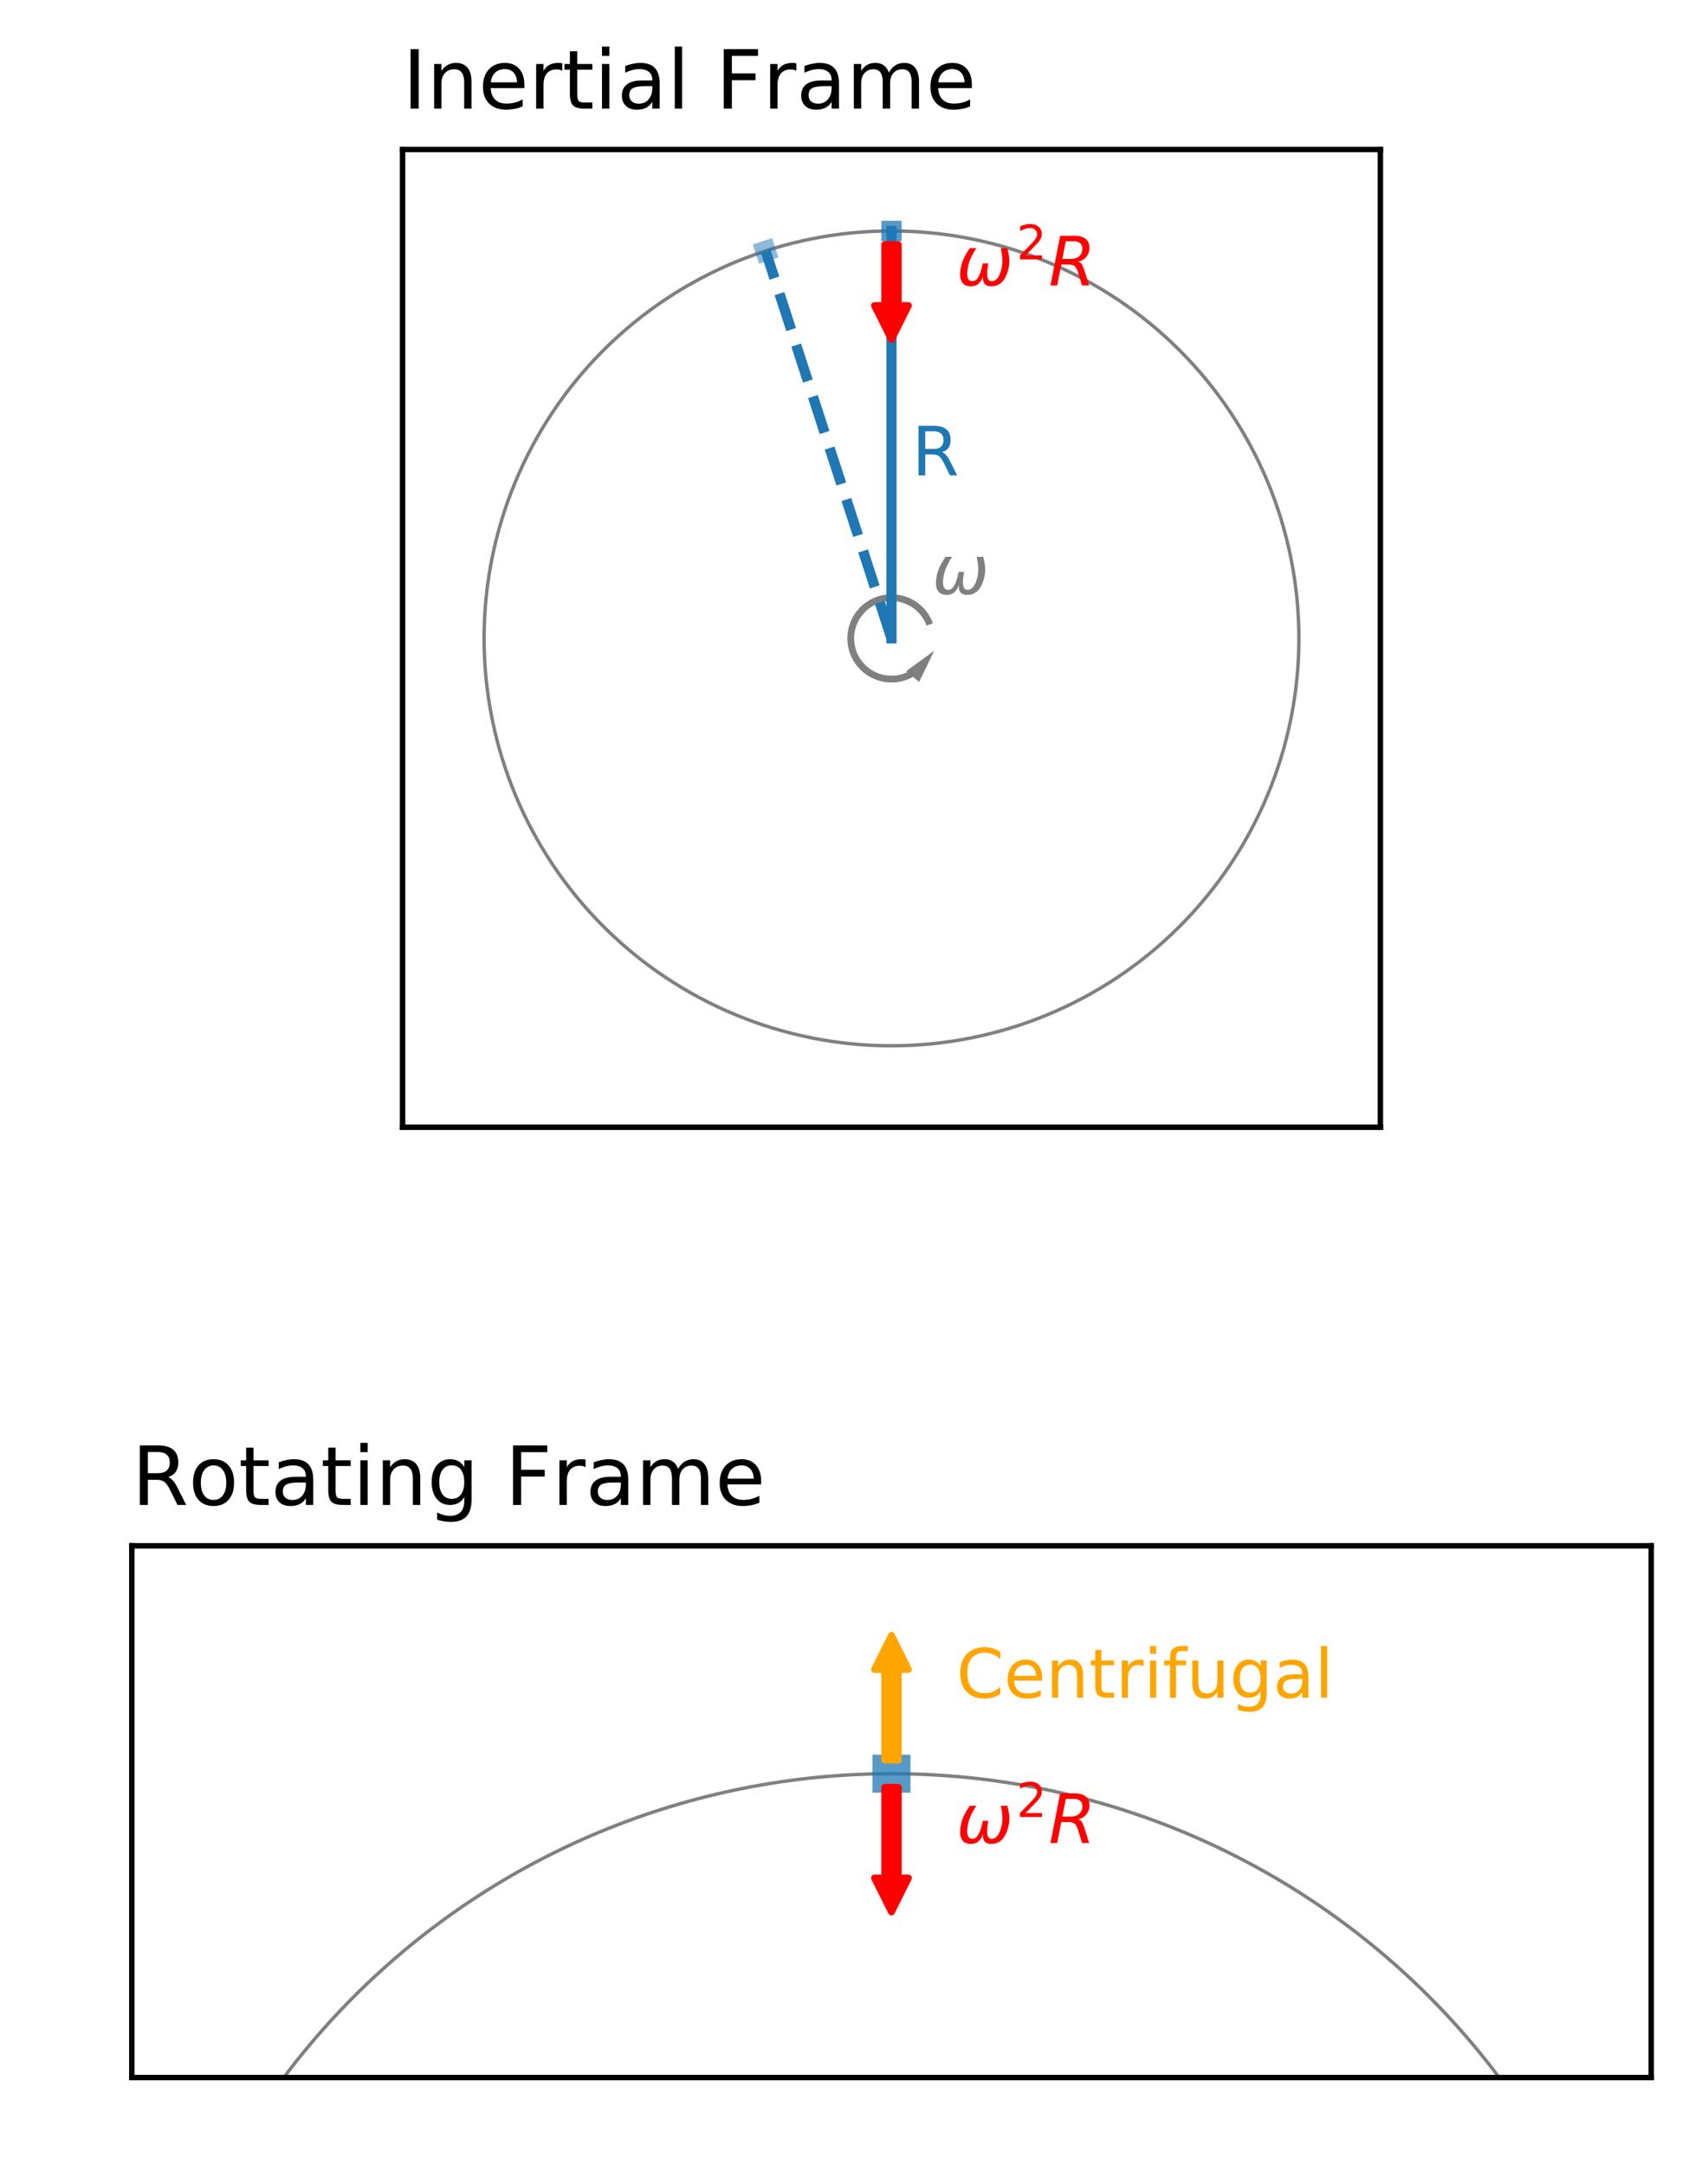 <?xml version="1.0" encoding="UTF-8"?>
<svg xmlns="http://www.w3.org/2000/svg" xmlns:xlink="http://www.w3.org/1999/xlink" width="250.909pt" height="318.092pt" viewBox="0 0 250.909 318.092">
<defs>
<g>
<g id="glyph-0-0">
<path d="M 4.441 -3.422 C 4.648 -3.34 4.859 -3.191 5.059 -2.961 C 5.262 -2.719 5.461 -2.398 5.66 -1.988 L 6.66 0 L 5.602 0 L 4.672 -1.871 C 4.43 -2.352 4.191 -2.68 3.969 -2.84 C 3.738 -3 3.43 -3.078 3.039 -3.078 L 1.969 -3.078 L 1.969 0 L 0.98 0 L 0.98 -7.289 L 3.211 -7.289 C 4.039 -7.289 4.66 -7.109 5.07 -6.77 C 5.48 -6.422 5.691 -5.891 5.691 -5.191 C 5.691 -4.73 5.578 -4.34 5.371 -4.039 C 5.148 -3.738 4.84 -3.531 4.441 -3.422 Z M 1.969 -6.48 L 1.969 -3.891 L 3.211 -3.891 C 3.68 -3.891 4.039 -4 4.281 -4.219 C 4.52 -4.441 4.648 -4.762 4.648 -5.191 C 4.648 -5.609 4.52 -5.93 4.281 -6.148 C 4.039 -6.371 3.68 -6.48 3.211 -6.48 Z M 1.969 -6.48 "/>
</g>
<g id="glyph-0-1">
</g>
<g id="glyph-0-2">
<path d="M 6.441 -6.73 L 6.441 -5.691 C 6.102 -5.988 5.75 -6.219 5.371 -6.379 C 4.988 -6.531 4.602 -6.609 4.18 -6.609 C 3.34 -6.609 2.699 -6.352 2.262 -5.84 C 1.82 -5.328 1.602 -4.602 1.602 -3.641 C 1.602 -2.68 1.82 -1.941 2.262 -1.43 C 2.699 -0.922 3.34 -0.672 4.18 -0.672 C 4.602 -0.672 4.988 -0.738 5.371 -0.898 C 5.75 -1.051 6.102 -1.281 6.441 -1.59 L 6.441 -0.559 C 6.09 -0.32 5.719 -0.148 5.34 -0.039 C 4.961 0.07 4.551 0.129 4.121 0.129 C 3.02 0.129 2.148 -0.199 1.512 -0.871 C 0.871 -1.539 0.559 -2.461 0.559 -3.641 C 0.559 -4.809 0.871 -5.73 1.512 -6.41 C 2.148 -7.078 3.02 -7.422 4.121 -7.422 C 4.559 -7.422 4.969 -7.359 5.352 -7.25 C 5.73 -7.129 6.102 -6.961 6.441 -6.73 Z M 6.441 -6.73 "/>
</g>
<g id="glyph-0-3">
<path d="M 5.621 -2.961 L 5.621 -2.52 L 1.488 -2.52 C 1.531 -1.898 1.711 -1.422 2.051 -1.102 C 2.379 -0.781 2.84 -0.621 3.441 -0.621 C 3.781 -0.621 4.121 -0.66 4.441 -0.738 C 4.762 -0.82 5.09 -0.949 5.41 -1.129 L 5.41 -0.281 C 5.09 -0.141 4.762 -0.031 4.422 0.031 C 4.078 0.09 3.73 0.129 3.391 0.129 C 2.512 0.129 1.82 -0.121 1.309 -0.621 C 0.801 -1.121 0.551 -1.809 0.551 -2.68 C 0.551 -3.57 0.789 -4.281 1.27 -4.809 C 1.75 -5.328 2.41 -5.602 3.23 -5.602 C 3.969 -5.602 4.551 -5.359 4.98 -4.891 C 5.398 -4.41 5.621 -3.77 5.621 -2.961 Z M 4.719 -3.219 C 4.711 -3.711 4.57 -4.102 4.309 -4.398 C 4.039 -4.691 3.68 -4.84 3.238 -4.84 C 2.738 -4.84 2.34 -4.691 2.039 -4.41 C 1.738 -4.129 1.559 -3.73 1.52 -3.219 Z M 4.719 -3.219 "/>
</g>
<g id="glyph-0-4">
<path d="M 5.488 -3.301 L 5.488 0 L 4.59 0 L 4.59 -3.27 C 4.59 -3.789 4.48 -4.172 4.281 -4.43 C 4.078 -4.691 3.781 -4.82 3.379 -4.82 C 2.891 -4.82 2.512 -4.66 2.23 -4.352 C 1.949 -4.039 1.809 -3.621 1.809 -3.09 L 1.809 0 L 0.91 0 L 0.91 -5.469 L 1.809 -5.469 L 1.809 -4.621 C 2.02 -4.941 2.27 -5.191 2.57 -5.352 C 2.859 -5.512 3.199 -5.602 3.578 -5.602 C 4.199 -5.602 4.68 -5.398 5 -5.012 C 5.32 -4.621 5.488 -4.051 5.488 -3.301 Z M 5.488 -3.301 "/>
</g>
<g id="glyph-0-5">
<path d="M 1.828 -7.02 L 1.828 -5.469 L 3.68 -5.469 L 3.68 -4.77 L 1.828 -4.77 L 1.828 -1.801 C 1.828 -1.352 1.891 -1.059 2.012 -0.941 C 2.129 -0.809 2.379 -0.75 2.762 -0.75 L 3.68 -0.75 L 3.68 0 L 2.762 0 C 2.059 0 1.578 -0.129 1.32 -0.391 C 1.059 -0.648 0.93 -1.121 0.93 -1.801 L 0.93 -4.77 L 0.27 -4.77 L 0.27 -5.469 L 0.93 -5.469 L 0.93 -7.02 Z M 1.828 -7.02 "/>
</g>
<g id="glyph-0-6">
<path d="M 4.109 -4.629 C 4.012 -4.691 3.898 -4.73 3.781 -4.762 C 3.66 -4.781 3.531 -4.801 3.391 -4.801 C 2.879 -4.801 2.488 -4.629 2.219 -4.301 C 1.941 -3.969 1.809 -3.5 1.809 -2.879 L 1.809 0 L 0.91 0 L 0.91 -5.469 L 1.809 -5.469 L 1.809 -4.621 C 1.988 -4.949 2.238 -5.199 2.539 -5.359 C 2.84 -5.52 3.211 -5.602 3.648 -5.602 C 3.711 -5.602 3.781 -5.59 3.859 -5.59 C 3.93 -5.578 4.012 -5.57 4.109 -5.551 Z M 4.109 -4.629 "/>
</g>
<g id="glyph-0-7">
<path d="M 0.941 -5.469 L 1.84 -5.469 L 1.84 0 L 0.941 0 Z M 0.941 -7.602 L 1.84 -7.602 L 1.84 -6.461 L 0.941 -6.461 Z M 0.941 -7.602 "/>
</g>
<g id="glyph-0-8">
<path d="M 3.711 -7.602 L 3.711 -6.852 L 2.852 -6.852 C 2.531 -6.852 2.301 -6.781 2.18 -6.648 C 2.051 -6.52 1.988 -6.289 1.988 -5.949 L 1.988 -5.469 L 3.469 -5.469 L 3.469 -4.77 L 1.988 -4.77 L 1.988 0 L 1.09 0 L 1.09 -4.77 L 0.23 -4.77 L 0.23 -5.469 L 1.09 -5.469 L 1.09 -5.852 C 1.09 -6.449 1.23 -6.898 1.512 -7.18 C 1.789 -7.461 2.238 -7.602 2.859 -7.602 Z M 3.711 -7.602 "/>
</g>
<g id="glyph-0-9">
<path d="M 0.852 -2.16 L 0.852 -5.469 L 1.75 -5.469 L 1.75 -2.191 C 1.75 -1.672 1.852 -1.289 2.051 -1.031 C 2.25 -0.77 2.551 -0.641 2.961 -0.641 C 3.441 -0.641 3.828 -0.789 4.109 -1.102 C 4.391 -1.41 4.531 -1.828 4.531 -2.371 L 4.531 -5.469 L 5.43 -5.469 L 5.43 0 L 4.531 0 L 4.531 -0.84 C 4.309 -0.5 4.051 -0.262 3.77 -0.102 C 3.48 0.051 3.148 0.129 2.77 0.129 C 2.141 0.129 1.66 -0.059 1.34 -0.449 C 1.012 -0.828 0.852 -1.398 0.852 -2.16 Z M 3.109 -5.602 Z M 3.109 -5.602 "/>
</g>
<g id="glyph-0-10">
<path d="M 4.539 -2.801 C 4.539 -3.441 4.398 -3.949 4.141 -4.309 C 3.871 -4.672 3.488 -4.852 3.012 -4.852 C 2.531 -4.852 2.148 -4.672 1.879 -4.309 C 1.609 -3.949 1.48 -3.441 1.48 -2.801 C 1.48 -2.148 1.609 -1.648 1.879 -1.289 C 2.148 -0.93 2.531 -0.75 3.012 -0.75 C 3.488 -0.75 3.871 -0.93 4.141 -1.289 C 4.398 -1.648 4.539 -2.148 4.539 -2.801 Z M 5.441 -0.68 C 5.441 0.238 5.23 0.93 4.82 1.391 C 4.398 1.84 3.77 2.07 2.922 2.07 C 2.602 2.07 2.309 2.039 2.031 2 C 1.75 1.949 1.469 1.879 1.211 1.781 L 1.211 0.91 C 1.469 1.051 1.73 1.148 1.988 1.219 C 2.25 1.289 2.512 1.328 2.781 1.328 C 3.359 1.328 3.801 1.172 4.102 0.871 C 4.391 0.559 4.539 0.102 4.539 -0.52 L 4.539 -0.961 C 4.352 -0.641 4.109 -0.398 3.82 -0.238 C 3.531 -0.078 3.191 0 2.789 0 C 2.109 0 1.57 -0.25 1.16 -0.762 C 0.75 -1.27 0.551 -1.949 0.551 -2.801 C 0.551 -3.641 0.75 -4.32 1.16 -4.828 C 1.57 -5.34 2.109 -5.602 2.789 -5.602 C 3.191 -5.602 3.531 -5.52 3.82 -5.359 C 4.109 -5.199 4.352 -4.961 4.539 -4.641 L 4.539 -5.469 L 5.441 -5.469 Z M 5.441 -0.68 "/>
</g>
<g id="glyph-0-11">
<path d="M 3.43 -2.75 C 2.699 -2.75 2.199 -2.66 1.922 -2.5 C 1.641 -2.328 1.5 -2.051 1.5 -1.648 C 1.5 -1.328 1.602 -1.07 1.809 -0.891 C 2.02 -0.699 2.309 -0.609 2.672 -0.609 C 3.172 -0.609 3.57 -0.781 3.871 -1.141 C 4.172 -1.488 4.32 -1.961 4.32 -2.551 L 4.32 -2.75 Z M 5.219 -3.121 L 5.219 0 L 4.32 0 L 4.32 -0.828 C 4.109 -0.488 3.852 -0.25 3.551 -0.102 C 3.25 0.051 2.871 0.129 2.43 0.129 C 1.871 0.129 1.422 -0.02 1.09 -0.328 C 0.762 -0.641 0.602 -1.059 0.602 -1.59 C 0.602 -2.199 0.801 -2.66 1.219 -2.98 C 1.629 -3.289 2.238 -3.449 3.059 -3.449 L 4.32 -3.449 L 4.32 -3.539 C 4.32 -3.949 4.18 -4.27 3.91 -4.5 C 3.641 -4.719 3.262 -4.84 2.77 -4.84 C 2.449 -4.84 2.148 -4.801 1.852 -4.719 C 1.551 -4.641 1.27 -4.531 1 -4.391 L 1 -5.219 C 1.32 -5.34 1.641 -5.441 1.949 -5.5 C 2.262 -5.559 2.559 -5.602 2.859 -5.602 C 3.648 -5.602 4.238 -5.391 4.629 -4.98 C 5.02 -4.57 5.219 -3.949 5.219 -3.121 Z M 5.219 -3.121 "/>
</g>
<g id="glyph-0-12">
<path d="M 0.941 -7.602 L 1.84 -7.602 L 1.84 0 L 0.941 0 Z M 0.941 -7.602 "/>
</g>
<g id="glyph-1-0">
<path d="M 1.344 -0.582 L 3.754 -0.582 L 3.754 0 L 0.512 0 L 0.512 -0.582 C 0.77 -0.848 1.129 -1.211 1.582 -1.672 C 2.031 -2.129 2.316 -2.422 2.438 -2.555 C 2.66 -2.801 2.812 -3.012 2.898 -3.184 C 2.98 -3.352 3.031 -3.527 3.031 -3.695 C 3.031 -3.961 2.934 -4.188 2.742 -4.355 C 2.555 -4.523 2.309 -4.613 2.004 -4.613 C 1.785 -4.613 1.555 -4.57 1.316 -4.5 C 1.078 -4.426 0.82 -4.312 0.547 -4.156 L 0.547 -4.859 C 0.824 -4.969 1.086 -5.055 1.324 -5.109 C 1.562 -5.164 1.785 -5.195 1.988 -5.195 C 2.512 -5.195 2.934 -5.062 3.246 -4.797 C 3.562 -4.527 3.723 -4.18 3.723 -3.738 C 3.723 -3.527 3.684 -3.324 3.605 -3.145 C 3.527 -2.953 3.387 -2.73 3.18 -2.477 C 3.121 -2.406 2.941 -2.219 2.633 -1.902 C 2.324 -1.59 1.898 -1.148 1.344 -0.582 Z M 1.344 -0.582 "/>
</g>
<g id="glyph-2-0">
<path d="M 2.52 -6.48 L 2.02 -3.891 L 3.289 -3.891 C 3.789 -3.891 4.191 -4.02 4.5 -4.301 C 4.801 -4.578 4.961 -4.941 4.961 -5.379 C 4.961 -5.73 4.852 -6 4.648 -6.191 C 4.441 -6.379 4.141 -6.48 3.762 -6.48 Z M 4.328 -3.5 C 4.531 -3.449 4.711 -3.328 4.852 -3.141 C 4.988 -2.941 5.148 -2.559 5.328 -1.988 L 5.949 0 L 4.91 0 L 4.34 -1.871 C 4.191 -2.352 4.02 -2.672 3.828 -2.828 C 3.629 -2.988 3.34 -3.078 2.949 -3.078 L 1.859 -3.078 L 1.262 0 L 0.27 0 L 1.691 -7.289 L 3.91 -7.289 C 4.578 -7.289 5.102 -7.129 5.461 -6.828 C 5.82 -6.531 6 -6.09 6 -5.52 C 6 -5.012 5.84 -4.57 5.539 -4.199 C 5.23 -3.82 4.828 -3.59 4.328 -3.5 Z M 4.328 -3.5 "/>
</g>
<g id="glyph-3-0">
<path d="M 1.176 -8.746 L 2.363 -8.746 L 2.363 0 L 1.176 0 Z M 1.176 -8.746 "/>
</g>
<g id="glyph-3-1">
<path d="M 6.59 -3.961 L 6.59 0 L 5.508 0 L 5.508 -3.926 C 5.508 -4.547 5.375 -5.004 5.137 -5.316 C 4.895 -5.629 4.535 -5.785 4.055 -5.785 C 3.469 -5.785 3.012 -5.594 2.676 -5.219 C 2.34 -4.848 2.172 -4.344 2.172 -3.707 L 2.172 0 L 1.094 0 L 1.094 -6.562 L 2.172 -6.562 L 2.172 -5.543 C 2.426 -5.93 2.723 -6.227 3.086 -6.422 C 3.434 -6.613 3.84 -6.719 4.297 -6.719 C 5.039 -6.719 5.617 -6.48 6 -6.012 C 6.383 -5.543 6.59 -4.859 6.59 -3.961 Z M 6.59 -3.961 "/>
</g>
<g id="glyph-3-2">
<path d="M 6.742 -3.551 L 6.742 -3.023 L 1.789 -3.023 C 1.836 -2.281 2.051 -1.703 2.461 -1.32 C 2.855 -0.938 3.406 -0.742 4.129 -0.742 C 4.535 -0.742 4.945 -0.793 5.328 -0.887 C 5.711 -0.984 6.109 -1.141 6.492 -1.355 L 6.492 -0.336 C 6.109 -0.168 5.711 -0.035 5.305 0.035 C 4.895 0.109 4.477 0.156 4.066 0.156 C 3.012 0.156 2.184 -0.145 1.57 -0.742 C 0.961 -1.344 0.66 -2.172 0.66 -3.215 C 0.66 -4.285 0.949 -5.137 1.523 -5.773 C 2.102 -6.395 2.891 -6.719 3.875 -6.719 C 4.766 -6.719 5.461 -6.434 5.977 -5.867 C 6.48 -5.293 6.742 -4.523 6.742 -3.551 Z M 5.664 -3.863 C 5.652 -4.453 5.484 -4.922 5.172 -5.281 C 4.848 -5.629 4.414 -5.809 3.887 -5.809 C 3.289 -5.809 2.809 -5.629 2.449 -5.293 C 2.09 -4.957 1.871 -4.477 1.824 -3.863 Z M 5.664 -3.863 "/>
</g>
<g id="glyph-3-3">
<path d="M 4.934 -5.555 C 4.812 -5.629 4.68 -5.676 4.535 -5.711 C 4.391 -5.734 4.234 -5.762 4.066 -5.762 C 3.457 -5.762 2.988 -5.555 2.664 -5.16 C 2.328 -4.766 2.172 -4.199 2.172 -3.457 L 2.172 0 L 1.094 0 L 1.094 -6.562 L 2.172 -6.562 L 2.172 -5.543 C 2.387 -5.941 2.688 -6.238 3.047 -6.434 C 3.406 -6.625 3.852 -6.719 4.379 -6.719 C 4.453 -6.719 4.535 -6.707 4.633 -6.707 C 4.715 -6.695 4.812 -6.684 4.934 -6.66 Z M 4.934 -5.555 "/>
</g>
<g id="glyph-3-4">
<path d="M 2.195 -8.426 L 2.195 -6.562 L 4.414 -6.562 L 4.414 -5.723 L 2.195 -5.723 L 2.195 -2.16 C 2.195 -1.621 2.27 -1.273 2.41 -1.129 C 2.555 -0.973 2.855 -0.898 3.312 -0.898 L 4.414 -0.898 L 4.414 0 L 3.312 0 C 2.473 0 1.895 -0.156 1.586 -0.469 C 1.273 -0.781 1.117 -1.344 1.117 -2.16 L 1.117 -5.723 L 0.324 -5.723 L 0.324 -6.562 L 1.117 -6.562 L 1.117 -8.426 Z M 2.195 -8.426 "/>
</g>
<g id="glyph-3-5">
<path d="M 1.129 -6.562 L 2.207 -6.562 L 2.207 0 L 1.129 0 Z M 1.129 -9.121 L 2.207 -9.121 L 2.207 -7.754 L 1.129 -7.754 Z M 1.129 -9.121 "/>
</g>
<g id="glyph-3-6">
<path d="M 4.117 -3.301 C 3.238 -3.301 2.641 -3.191 2.305 -3 C 1.969 -2.797 1.801 -2.461 1.801 -1.98 C 1.801 -1.598 1.922 -1.285 2.172 -1.066 C 2.426 -0.84 2.773 -0.73 3.203 -0.73 C 3.805 -0.73 4.285 -0.938 4.645 -1.367 C 5.004 -1.789 5.184 -2.352 5.184 -3.059 L 5.184 -3.301 Z M 6.266 -3.742 L 6.266 0 L 5.184 0 L 5.184 -0.996 C 4.934 -0.59 4.621 -0.301 4.262 -0.121 C 3.898 0.059 3.445 0.156 2.914 0.156 C 2.242 0.156 1.703 -0.023 1.309 -0.395 C 0.91 -0.77 0.719 -1.273 0.719 -1.906 C 0.719 -2.641 0.961 -3.191 1.465 -3.574 C 1.957 -3.949 2.688 -4.141 3.672 -4.141 L 5.184 -4.141 L 5.184 -4.246 C 5.184 -4.738 5.016 -5.125 4.691 -5.398 C 4.367 -5.664 3.91 -5.809 3.324 -5.809 C 2.941 -5.809 2.578 -5.762 2.219 -5.664 C 1.859 -5.566 1.523 -5.438 1.199 -5.27 L 1.199 -6.266 C 1.586 -6.406 1.969 -6.527 2.34 -6.602 C 2.711 -6.672 3.07 -6.719 3.434 -6.719 C 4.379 -6.719 5.09 -6.469 5.555 -5.977 C 6.023 -5.484 6.266 -4.738 6.266 -3.742 Z M 6.266 -3.742 "/>
</g>
<g id="glyph-3-7">
<path d="M 1.129 -9.121 L 2.207 -9.121 L 2.207 0 L 1.129 0 Z M 1.129 -9.121 "/>
</g>
<g id="glyph-3-8">
</g>
<g id="glyph-3-9">
<path d="M 1.176 -8.746 L 6.203 -8.746 L 6.203 -7.754 L 2.363 -7.754 L 2.363 -5.172 L 5.832 -5.172 L 5.832 -4.176 L 2.363 -4.176 L 2.363 0 L 1.176 0 Z M 1.176 -8.746 "/>
</g>
<g id="glyph-3-10">
<path d="M 6.238 -5.305 C 6.504 -5.785 6.828 -6.133 7.199 -6.371 C 7.57 -6.602 8.016 -6.719 8.531 -6.719 C 9.203 -6.719 9.73 -6.48 10.105 -6 C 10.477 -5.52 10.668 -4.836 10.668 -3.961 L 10.668 0 L 9.59 0 L 9.59 -3.926 C 9.59 -4.547 9.469 -5.016 9.254 -5.328 C 9.023 -5.629 8.688 -5.785 8.23 -5.785 C 7.668 -5.785 7.223 -5.594 6.898 -5.219 C 6.574 -4.848 6.422 -4.344 6.422 -3.707 L 6.422 0 L 5.34 0 L 5.34 -3.926 C 5.34 -4.547 5.219 -5.016 5.004 -5.328 C 4.777 -5.629 4.43 -5.785 3.973 -5.785 C 3.422 -5.785 2.977 -5.594 2.652 -5.219 C 2.328 -4.848 2.172 -4.344 2.172 -3.707 L 2.172 0 L 1.094 0 L 1.094 -6.562 L 2.172 -6.562 L 2.172 -5.543 C 2.41 -5.941 2.711 -6.238 3.059 -6.434 C 3.395 -6.625 3.805 -6.719 4.285 -6.719 C 4.766 -6.719 5.16 -6.602 5.496 -6.359 C 5.832 -6.121 6.07 -5.762 6.238 -5.305 Z M 6.238 -5.305 "/>
</g>
<g id="glyph-3-11">
<path d="M 5.328 -4.105 C 5.578 -4.008 5.832 -3.828 6.07 -3.551 C 6.312 -3.266 6.551 -2.879 6.793 -2.387 L 7.992 0 L 6.719 0 L 5.605 -2.242 C 5.316 -2.82 5.027 -3.215 4.766 -3.406 C 4.488 -3.602 4.117 -3.695 3.648 -3.695 L 2.363 -3.695 L 2.363 0 L 1.176 0 L 1.176 -8.746 L 3.852 -8.746 C 4.848 -8.746 5.594 -8.531 6.086 -8.125 C 6.574 -7.703 6.828 -7.066 6.828 -6.227 C 6.828 -5.676 6.695 -5.207 6.445 -4.848 C 6.18 -4.488 5.809 -4.234 5.328 -4.105 Z M 2.363 -7.777 L 2.363 -4.668 L 3.852 -4.668 C 4.414 -4.668 4.848 -4.801 5.137 -5.062 C 5.426 -5.328 5.578 -5.711 5.578 -6.227 C 5.578 -6.73 5.426 -7.117 5.137 -7.379 C 4.848 -7.645 4.414 -7.777 3.852 -7.777 Z M 2.363 -7.777 "/>
</g>
<g id="glyph-3-12">
<path d="M 3.672 -5.809 C 3.098 -5.809 2.641 -5.578 2.305 -5.125 C 1.969 -4.668 1.801 -4.055 1.801 -3.277 C 1.801 -2.484 1.957 -1.871 2.293 -1.414 C 2.629 -0.961 3.086 -0.742 3.672 -0.742 C 4.246 -0.742 4.703 -0.961 5.039 -1.414 C 5.375 -1.871 5.543 -2.484 5.543 -3.277 C 5.543 -4.043 5.375 -4.668 5.039 -5.125 C 4.703 -5.578 4.246 -5.809 3.672 -5.809 Z M 3.672 -6.719 C 4.609 -6.719 5.34 -6.406 5.879 -5.809 C 6.406 -5.195 6.684 -4.355 6.684 -3.277 C 6.684 -2.195 6.406 -1.355 5.879 -0.758 C 5.34 -0.145 4.609 0.156 3.672 0.156 C 2.723 0.156 1.98 -0.145 1.453 -0.758 C 0.926 -1.355 0.66 -2.195 0.66 -3.277 C 0.66 -4.355 0.926 -5.195 1.453 -5.809 C 1.98 -6.406 2.723 -6.719 3.672 -6.719 Z M 3.672 -6.719 "/>
</g>
<g id="glyph-3-13">
<path d="M 5.449 -3.359 C 5.449 -4.129 5.281 -4.738 4.969 -5.172 C 4.645 -5.605 4.188 -5.82 3.613 -5.82 C 3.035 -5.82 2.578 -5.605 2.258 -5.172 C 1.934 -4.738 1.777 -4.129 1.777 -3.359 C 1.777 -2.578 1.934 -1.98 2.258 -1.547 C 2.578 -1.117 3.035 -0.898 3.613 -0.898 C 4.188 -0.898 4.645 -1.117 4.969 -1.547 C 5.281 -1.98 5.449 -2.578 5.449 -3.359 Z M 6.527 -0.816 C 6.527 0.289 6.277 1.117 5.785 1.668 C 5.281 2.207 4.523 2.484 3.504 2.484 C 3.121 2.484 2.773 2.449 2.438 2.398 C 2.102 2.34 1.766 2.258 1.453 2.137 L 1.453 1.094 C 1.766 1.262 2.074 1.379 2.387 1.465 C 2.699 1.547 3.012 1.598 3.336 1.598 C 4.031 1.598 4.559 1.402 4.922 1.043 C 5.27 0.672 5.449 0.121 5.449 -0.625 L 5.449 -1.152 C 5.219 -0.77 4.934 -0.48 4.586 -0.289 C 4.234 -0.098 3.828 0 3.348 0 C 2.531 0 1.883 -0.301 1.391 -0.91 C 0.898 -1.523 0.66 -2.34 0.66 -3.359 C 0.66 -4.367 0.898 -5.184 1.391 -5.797 C 1.883 -6.406 2.531 -6.719 3.348 -6.719 C 3.828 -6.719 4.234 -6.625 4.586 -6.434 C 4.934 -6.238 5.219 -5.953 5.449 -5.566 L 5.449 -6.562 L 6.527 -6.562 Z M 6.527 -0.816 "/>
</g>
</g>
<clipPath id="clip-0">
<path clip-rule="nonzero" d="M 19.363 253 L 242.562 253 L 242.562 305.211 L 19.363 305.211 Z M 19.363 253 "/>
</clipPath>
</defs>
<rect x="-25.091" y="-31.809" width="301.09" height="381.711" fill="rgb(100%, 100%, 100%)" fill-opacity="1"/>
<path fill-rule="nonzero" fill="rgb(100%, 100%, 100%)" fill-opacity="1" d="M 59.141 165.602 L 202.781 165.602 L 202.781 21.961 L 59.141 21.961 Z M 59.141 165.602 "/>
<path fill="none" stroke-width="1" stroke-linecap="butt" stroke-linejoin="miter" stroke="rgb(50%, 50%, 50%)" stroke-opacity="1" stroke-miterlimit="10" d="M 153.224 291.379 C 153.002 291.992 152.678 292.566 152.267 293.078 C 151.857 293.59 151.369 294.027 150.814 294.379 C 150.264 294.73 149.658 294.988 149.021 295.144 C 148.389 295.301 147.728 295.351 147.08 295.293 C 146.428 295.238 145.787 295.074 145.189 294.809 C 144.592 294.547 144.041 294.187 143.557 293.746 C 143.076 293.301 142.666 292.785 142.353 292.211 C 142.037 291.637 141.818 291.016 141.705 290.371 C 141.592 289.726 141.584 289.066 141.685 288.422 C 141.783 287.773 141.99 287.148 142.291 286.57 C 142.592 285.988 142.99 285.461 143.463 285.008 C 143.935 284.555 144.478 284.184 145.072 283.906 C 145.662 283.633 146.299 283.453 146.947 283.383 C 147.599 283.312 148.256 283.348 148.896 283.488 C 149.533 283.629 150.146 283.875 150.705 284.215 C 151.264 284.555 151.764 284.984 152.185 285.484 " transform="matrix(1, 0, 0, -1, -16.639, 383.113)"/>
<path fill="none" stroke-width="0.5" stroke-linecap="butt" stroke-linejoin="miter" stroke="rgb(50%, 50%, 50%)" stroke-opacity="1" stroke-miterlimit="10" d="M 147.599 229.48 C 163.471 229.48 178.697 235.789 189.92 247.012 C 201.142 258.234 207.451 273.461 207.451 289.332 C 207.451 305.203 201.142 320.43 189.92 331.652 C 178.697 342.875 163.471 349.184 147.599 349.184 C 131.728 349.184 116.502 342.875 105.279 331.652 C 94.057 320.43 87.752 305.203 87.752 289.332 C 87.752 273.461 94.057 258.234 105.279 247.012 C 116.502 235.789 131.728 229.48 147.599 229.48 Z M 147.599 229.48 " transform="matrix(1, 0, 0, -1, -16.639, 383.113)"/>
<path fill-rule="nonzero" fill="rgb(12.157%, 46.666%, 70.587%)" fill-opacity="0.75" d="M 129.465 35.426 L 132.457 35.426 L 132.457 32.434 L 129.465 32.434 Z M 129.465 35.426 "/>
<path fill-rule="nonzero" fill="rgb(12.157%, 46.666%, 70.587%)" fill-opacity="0.5" d="M 111.508 38.746 L 114.352 37.82 L 113.426 34.977 L 110.582 35.898 Z M 111.508 38.746 "/>
<path fill-rule="nonzero" fill="rgb(50%, 50%, 50%)" fill-opacity="1" stroke-width="1" stroke-linecap="butt" stroke-linejoin="miter" stroke="rgb(50%, 50%, 50%)" stroke-opacity="1" stroke-miterlimit="10" d="M 152.568 285.945 L 151.49 283.726 L 151.053 284.09 L 151.01 284.129 L 150.572 284.496 Z M 152.568 285.945 " transform="matrix(1, 0, 0, -1, -16.639, 383.113)"/>
<path fill="none" stroke-width="1.5" stroke-linecap="square" stroke-linejoin="round" stroke="rgb(12.157%, 46.666%, 70.587%)" stroke-opacity="1" stroke-miterlimit="10" d="M 147.599 289.332 L 147.599 349.184 " transform="matrix(1, 0, 0, -1, -16.639, 383.113)"/>
<path fill="none" stroke-width="1.5" stroke-linecap="butt" stroke-linejoin="round" stroke="rgb(12.157%, 46.666%, 70.587%)" stroke-opacity="1" stroke-dasharray="5.55 2.4" stroke-miterlimit="10" d="M 147.599 289.332 L 129.103 346.254 " transform="matrix(1, 0, 0, -1, -16.639, 383.113)"/>
<path fill="none" stroke-width="0.8" stroke-linecap="square" stroke-linejoin="miter" stroke="rgb(0%, 0%, 0%)" stroke-opacity="1" stroke-miterlimit="10" d="M 75.779 217.512 L 75.779 361.152 " transform="matrix(1, 0, 0, -1, -16.639, 383.113)"/>
<path fill="none" stroke-width="0.8" stroke-linecap="square" stroke-linejoin="miter" stroke="rgb(0%, 0%, 0%)" stroke-opacity="1" stroke-miterlimit="10" d="M 219.42 217.512 L 219.42 361.152 " transform="matrix(1, 0, 0, -1, -16.639, 383.113)"/>
<path fill="none" stroke-width="0.8" stroke-linecap="square" stroke-linejoin="miter" stroke="rgb(0%, 0%, 0%)" stroke-opacity="1" stroke-miterlimit="10" d="M 75.779 217.512 L 219.42 217.512 " transform="matrix(1, 0, 0, -1, -16.639, 383.113)"/>
<path fill="none" stroke-width="0.8" stroke-linecap="square" stroke-linejoin="miter" stroke="rgb(0%, 0%, 0%)" stroke-opacity="1" stroke-miterlimit="10" d="M 75.779 361.152 L 219.42 361.152 " transform="matrix(1, 0, 0, -1, -16.639, 383.113)"/>
<g fill="rgb(12.157%, 46.666%, 70.587%)" fill-opacity="1">
<use xlink:href="#glyph-0-0" x="133.954" y="69.841"/>
</g>
<path fill-rule="nonzero" fill="rgb(50%, 50%, 50%)" fill-opacity="1" d="M 139.086 87.395 C 137.727 87.395 137.246 86.434 137.625 84.504 C 137.766 83.746 138.195 82.836 138.906 81.797 L 139.875 81.797 C 139.195 82.836 138.785 83.754 138.645 84.535 C 138.367 85.945 138.586 86.645 139.316 86.645 C 139.988 86.645 140.488 85.773 140.816 84.016 L 141.645 84.016 C 141.285 85.773 141.445 86.656 142.125 86.645 C 142.848 86.645 143.348 85.934 143.625 84.535 C 143.766 83.754 143.715 82.836 143.457 81.797 L 144.426 81.797 C 144.727 82.836 144.797 83.746 144.656 84.504 C 144.277 86.445 143.418 87.395 142.066 87.395 C 141.176 87.395 140.777 86.914 140.855 85.945 C 140.535 86.914 139.945 87.395 139.086 87.395 Z M 139.086 87.395 "/>
<path fill-rule="nonzero" fill="rgb(100%, 0%, 0%)" fill-opacity="1" stroke-width="1" stroke-linecap="round" stroke-linejoin="round" stroke="rgb(100%, 0%, 0%)" stroke-opacity="1" stroke-miterlimit="10" d="M 148.599 347.18 C 148.599 344.195 148.599 341.207 148.599 338.223 L 150.099 338.223 C 149.267 336.559 148.432 334.891 147.599 333.226 C 146.767 334.891 145.932 336.559 145.099 338.223 L 146.599 338.223 C 146.599 341.207 146.599 344.195 146.599 347.18 Z M 148.599 347.18 " transform="matrix(1, 0, 0, -1, -16.639, 383.113)"/>
<g fill="rgb(100%, 0%, 0%)" fill-opacity="1">
<use xlink:href="#glyph-0-1" x="130.961" y="41.932"/>
</g>
<g fill="rgb(100%, 0%, 0%)" fill-opacity="1">
<use xlink:href="#glyph-0-1" x="134.14" y="41.932"/>
</g>
<g fill="rgb(100%, 0%, 0%)" fill-opacity="1">
<use xlink:href="#glyph-0-1" x="137.319" y="41.932"/>
</g>
<g fill="rgb(100%, 0%, 0%)" fill-opacity="1">
<use xlink:href="#glyph-1-0" x="149.318" y="38.104"/>
</g>
<g fill="rgb(100%, 0%, 0%)" fill-opacity="1">
<use xlink:href="#glyph-2-0" x="154.045" y="41.932"/>
</g>
<path fill-rule="nonzero" fill="rgb(100%, 0%, 0%)" fill-opacity="1" d="M 142.637 42.062 C 141.277 42.062 140.797 41.102 141.176 39.172 C 141.316 38.414 141.746 37.504 142.457 36.461 L 143.426 36.461 C 142.746 37.504 142.336 38.422 142.199 39.203 C 141.918 40.613 142.137 41.312 142.867 41.312 C 143.539 41.312 144.039 40.441 144.367 38.684 L 145.199 38.684 C 144.836 40.441 144.996 41.32 145.676 41.312 C 146.398 41.312 146.898 40.602 147.176 39.203 C 147.316 38.422 147.27 37.504 147.008 36.461 L 147.977 36.461 C 148.277 37.504 148.348 38.414 148.207 39.172 C 147.828 41.113 146.969 42.062 145.617 42.062 C 144.727 42.062 144.328 41.582 144.406 40.613 C 144.086 41.582 143.496 42.062 142.637 42.062 Z M 142.637 42.062 "/>
<g fill="rgb(0%, 0%, 0%)" fill-opacity="1">
<use xlink:href="#glyph-3-0" x="59.141" y="15.961"/>
<use xlink:href="#glyph-3-1" x="62.681" y="15.961"/>
<use xlink:href="#glyph-3-2" x="70.289" y="15.961"/>
<use xlink:href="#glyph-3-3" x="77.669" y="15.961"/>
<use xlink:href="#glyph-3-4" x="82.601" y="15.961"/>
<use xlink:href="#glyph-3-5" x="87.305" y="15.961"/>
<use xlink:href="#glyph-3-6" x="90.641" y="15.961"/>
<use xlink:href="#glyph-3-7" x="97.997" y="15.961"/>
<use xlink:href="#glyph-3-8" x="101.333" y="15.961"/>
<use xlink:href="#glyph-3-9" x="105.149" y="15.961"/>
<use xlink:href="#glyph-3-3" x="112.049" y="15.961"/>
<use xlink:href="#glyph-3-6" x="116.981" y="15.961"/>
<use xlink:href="#glyph-3-10" x="124.337" y="15.961"/>
<use xlink:href="#glyph-3-2" x="136.025" y="15.961"/>
</g>
<path fill-rule="nonzero" fill="rgb(100%, 100%, 100%)" fill-opacity="1" d="M 19.363 305.211 L 242.562 305.211 L 242.562 227.09 L 19.363 227.09 Z M 19.363 305.211 "/>
<g clip-path="url(#clip-0)">
<path fill="none" stroke-width="0.5" stroke-linecap="butt" stroke-linejoin="miter" stroke="rgb(50%, 50%, 50%)" stroke-opacity="1" stroke-miterlimit="10" d="M 147.599 -100.656 C 177.197 -100.656 205.584 -88.899 226.514 -67.969 C 247.439 -47.043 259.201 -18.652 259.201 10.945 C 259.201 40.539 247.439 68.93 226.514 89.855 C 205.584 110.785 177.197 122.543 147.599 122.543 C 118.002 122.543 89.615 110.785 68.685 89.855 C 47.76 68.93 36.002 40.539 36.002 10.945 C 36.002 -18.652 47.76 -47.043 68.685 -67.969 C 89.615 -88.899 118.002 -100.656 147.599 -100.656 Z M 147.599 -100.656 " transform="matrix(1, 0, 0, -1, -16.639, 383.113)"/>
</g>
<path fill-rule="nonzero" fill="rgb(12.157%, 46.666%, 70.587%)" fill-opacity="0.75" d="M 128.172 263.359 L 133.75 263.359 L 133.75 257.777 L 128.172 257.777 Z M 128.172 263.359 "/>
<path fill="none" stroke-width="0.8" stroke-linecap="square" stroke-linejoin="miter" stroke="rgb(0%, 0%, 0%)" stroke-opacity="1" stroke-miterlimit="10" d="M 36.002 77.902 L 36.002 156.023 " transform="matrix(1, 0, 0, -1, -16.639, 383.113)"/>
<path fill="none" stroke-width="0.8" stroke-linecap="square" stroke-linejoin="miter" stroke="rgb(0%, 0%, 0%)" stroke-opacity="1" stroke-miterlimit="10" d="M 259.201 77.902 L 259.201 156.023 " transform="matrix(1, 0, 0, -1, -16.639, 383.113)"/>
<path fill="none" stroke-width="0.8" stroke-linecap="square" stroke-linejoin="miter" stroke="rgb(0%, 0%, 0%)" stroke-opacity="1" stroke-miterlimit="10" d="M 36.002 77.902 L 259.201 77.902 " transform="matrix(1, 0, 0, -1, -16.639, 383.113)"/>
<path fill="none" stroke-width="0.8" stroke-linecap="square" stroke-linejoin="miter" stroke="rgb(0%, 0%, 0%)" stroke-opacity="1" stroke-miterlimit="10" d="M 36.002 156.023 L 259.201 156.023 " transform="matrix(1, 0, 0, -1, -16.639, 383.113)"/>
<path fill-rule="nonzero" fill="rgb(100%, 64.705%, 0%)" fill-opacity="1" stroke-width="1" stroke-linecap="round" stroke-linejoin="round" stroke="rgb(100%, 64.705%, 0%)" stroke-opacity="1" stroke-miterlimit="10" d="M 146.599 124.547 C 146.599 128.984 146.599 133.422 146.599 137.859 L 145.099 137.859 C 145.932 139.527 146.767 141.195 147.599 142.863 C 148.432 141.195 149.267 139.527 150.099 137.859 L 148.599 137.859 C 148.599 133.422 148.599 128.984 148.599 124.547 Z M 146.599 124.547 " transform="matrix(1, 0, 0, -1, -16.639, 383.113)"/>
<path fill-rule="nonzero" fill="rgb(100%, 0%, 0%)" fill-opacity="1" stroke-width="1" stroke-linecap="round" stroke-linejoin="round" stroke="rgb(100%, 0%, 0%)" stroke-opacity="1" stroke-miterlimit="10" d="M 148.599 120.543 C 148.599 116.101 148.599 111.664 148.599 107.226 L 150.099 107.226 C 149.267 105.559 148.432 103.891 147.599 102.223 C 146.767 103.891 145.932 105.559 145.099 107.226 L 146.599 107.226 C 146.599 111.664 146.599 116.101 146.599 120.543 Z M 148.599 120.543 " transform="matrix(1, 0, 0, -1, -16.639, 383.113)"/>
<g fill="rgb(100%, 64.705%, 0%)" fill-opacity="1">
<use xlink:href="#glyph-0-1" x="130.961" y="249.409"/>
<use xlink:href="#glyph-0-1" x="134.141" y="249.409"/>
<use xlink:href="#glyph-0-1" x="137.321" y="249.409"/>
<use xlink:href="#glyph-0-2" x="140.501" y="249.409"/>
<use xlink:href="#glyph-0-3" x="147.481" y="249.409"/>
<use xlink:href="#glyph-0-4" x="153.631" y="249.409"/>
<use xlink:href="#glyph-0-5" x="159.971" y="249.409"/>
<use xlink:href="#glyph-0-6" x="163.891" y="249.409"/>
<use xlink:href="#glyph-0-7" x="168.001" y="249.409"/>
<use xlink:href="#glyph-0-8" x="170.781" y="249.409"/>
<use xlink:href="#glyph-0-9" x="174.301" y="249.409"/>
<use xlink:href="#glyph-0-10" x="180.641" y="249.409"/>
<use xlink:href="#glyph-0-11" x="186.991" y="249.409"/>
<use xlink:href="#glyph-0-12" x="193.121" y="249.409"/>
</g>
<g fill="rgb(100%, 0%, 0%)" fill-opacity="1">
<use xlink:href="#glyph-0-1" x="130.961" y="270.753"/>
</g>
<g fill="rgb(100%, 0%, 0%)" fill-opacity="1">
<use xlink:href="#glyph-0-1" x="134.14" y="270.753"/>
</g>
<g fill="rgb(100%, 0%, 0%)" fill-opacity="1">
<use xlink:href="#glyph-0-1" x="137.319" y="270.753"/>
</g>
<g fill="rgb(100%, 0%, 0%)" fill-opacity="1">
<use xlink:href="#glyph-1-0" x="149.318" y="266.925"/>
</g>
<g fill="rgb(100%, 0%, 0%)" fill-opacity="1">
<use xlink:href="#glyph-2-0" x="154.045" y="270.753"/>
</g>
<path fill-rule="nonzero" fill="rgb(100%, 0%, 0%)" fill-opacity="1" d="M 142.637 270.883 C 141.277 270.883 140.797 269.922 141.176 267.992 C 141.316 267.234 141.746 266.324 142.457 265.281 L 143.426 265.281 C 142.746 266.324 142.336 267.242 142.199 268.023 C 141.918 269.434 142.137 270.133 142.867 270.133 C 143.539 270.133 144.039 269.262 144.367 267.504 L 145.199 267.504 C 144.836 269.262 144.996 270.145 145.676 270.133 C 146.398 270.133 146.898 269.422 147.176 268.023 C 147.316 267.242 147.27 266.324 147.008 265.281 L 147.977 265.281 C 148.277 266.324 148.348 267.234 148.207 267.992 C 147.828 269.934 146.969 270.883 145.617 270.883 C 144.727 270.883 144.328 270.402 144.406 269.434 C 144.086 270.402 143.496 270.883 142.637 270.883 Z M 142.637 270.883 "/>
<g fill="rgb(0%, 0%, 0%)" fill-opacity="1">
<use xlink:href="#glyph-3-11" x="19.361" y="221.089"/>
<use xlink:href="#glyph-3-12" x="27.701" y="221.089"/>
<use xlink:href="#glyph-3-4" x="35.045" y="221.089"/>
<use xlink:href="#glyph-3-6" x="39.749" y="221.089"/>
<use xlink:href="#glyph-3-4" x="47.105" y="221.089"/>
<use xlink:href="#glyph-3-5" x="51.809" y="221.089"/>
<use xlink:href="#glyph-3-1" x="55.145" y="221.089"/>
<use xlink:href="#glyph-3-13" x="62.753" y="221.089"/>
<use xlink:href="#glyph-3-8" x="70.373" y="221.089"/>
<use xlink:href="#glyph-3-9" x="74.189" y="221.089"/>
<use xlink:href="#glyph-3-3" x="81.089" y="221.089"/>
<use xlink:href="#glyph-3-6" x="86.021" y="221.089"/>
<use xlink:href="#glyph-3-10" x="93.377" y="221.089"/>
<use xlink:href="#glyph-3-2" x="105.065" y="221.089"/>
</g>
</svg>
